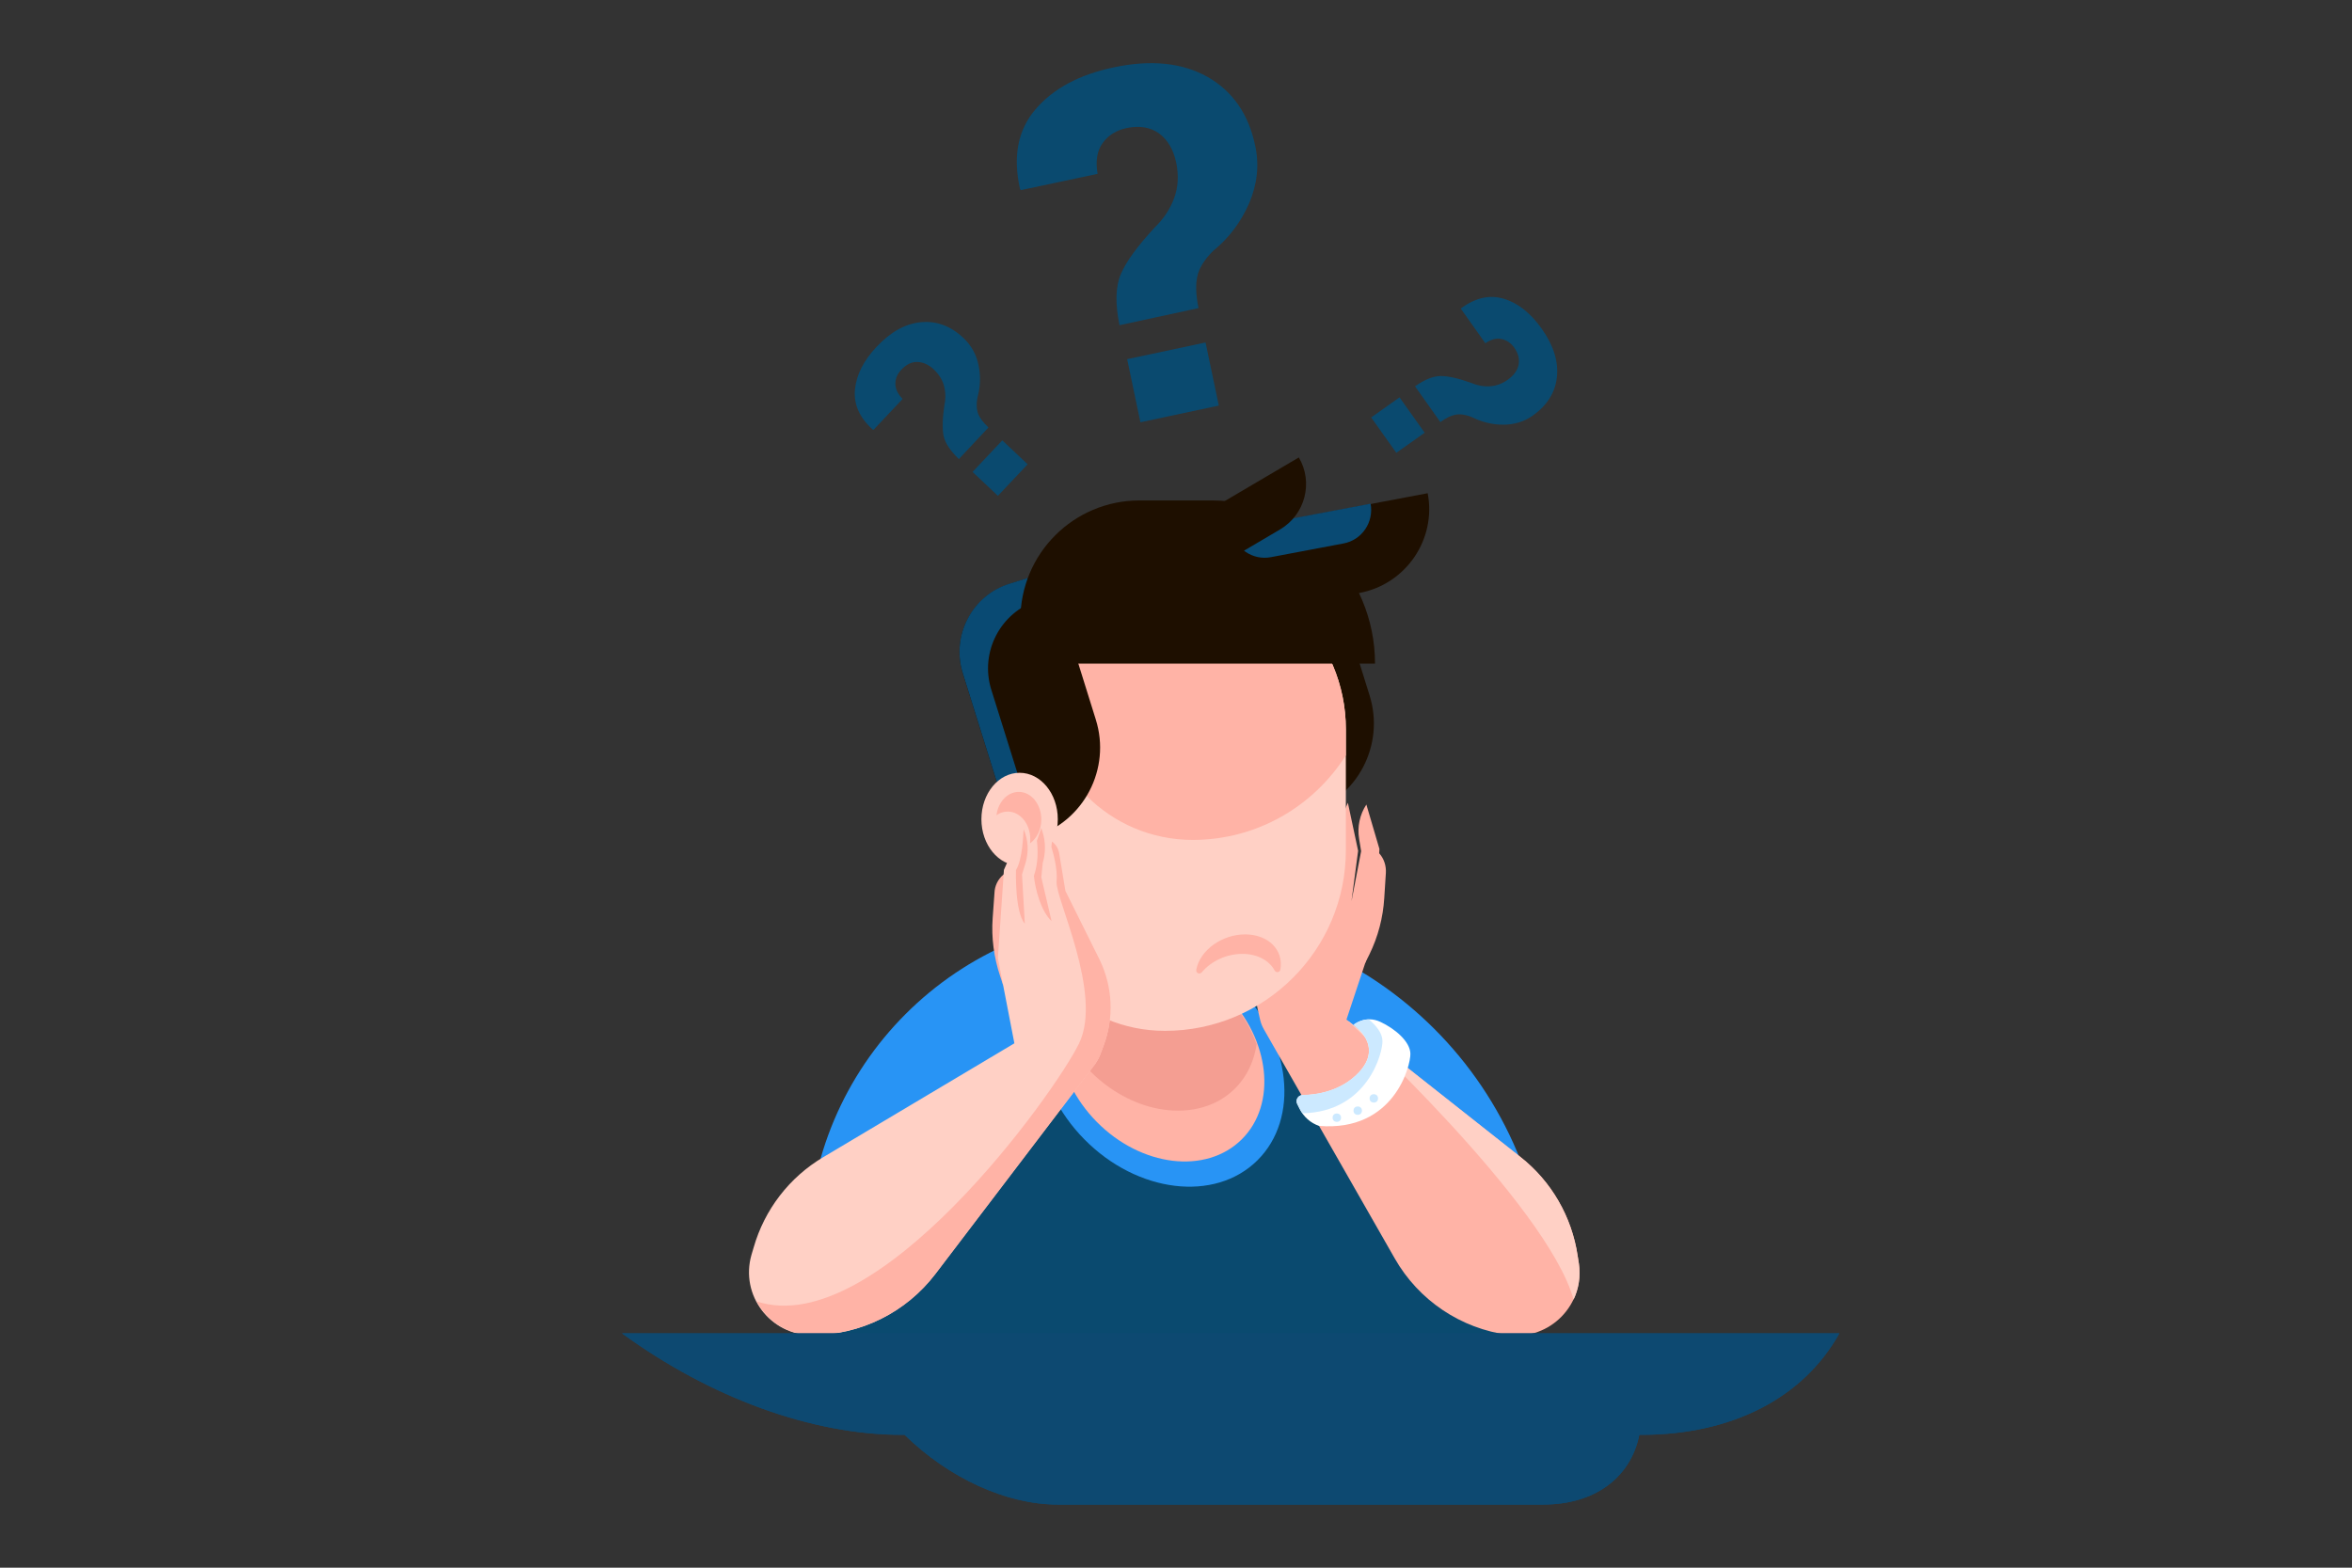 <svg xmlns="http://www.w3.org/2000/svg" xmlns:xlink="http://www.w3.org/1999/xlink" version="1.1" x="0px" y="0px" viewBox="0 0 1170 780" style="enable-background:new 0 0 1170 780;" xml:space="preserve">
<rect x="0" y="0" width="1170" height="780" fill="#333333" stroke="none"/>
<style xmlns="http://www.w3.org/2000/svg" type="text/css">
	.st0{fill:#2894F5;}
	.st1{fill:#0A4A6F;}
	.st2{fill:#FFB3A6;}
	.st3{fill:#F49E92;}
	.st4{fill:#FFD0C5;}
	.st5{fill:#1E0F00;}
	.st6{fill:#094A73;}
	.st7{fill:#FFFFFF;}
	.st8{fill:#CCE9FF;}
	.st9{clip-path:url(#SVGID_2_);fill:#0d4971;}
	.st10{fill:#0d4971;}
</style>
<g xmlns="http://www.w3.org/2000/svg" id="Layer_2">
</g>
<g xmlns="http://www.w3.org/2000/svg" id="Object">
	<path class="st0" d="M578.3,455.9h-10.4c-91.7,0-166,74.3-166,166v32.9c0,5.3,4.3,9.6,9.6,9.6h341c9.5,0,17.1-7.7,17.1-17.1v0   C769.6,541.6,683.9,455.9,578.3,455.9z"/>
	<path class="st1" d="M411.5,664.3h341c4.9,0,9.4-2.1,12.5-5.5l-31.9-22.2c0-78.9-63.9-142.8-142.8-142.8h-4.2   c-68.4,0-123.9,55.5-123.9,123.9l-57.8,43.4C406.1,663.1,408.7,664.3,411.5,664.3z"/>
	
		<ellipse transform="matrix(0.712 -0.703 0.703 0.712 -205.289 558.16)" class="st0" cx="577.3" cy="529.2" rx="53.8" ry="67.8"/>
	
		<ellipse transform="matrix(0.712 -0.703 0.703 0.712 -203.525 557.409)" class="st2" cx="577.3" cy="526.6" rx="45.1" ry="56.8"/>
	<path class="st3" d="M565.7,475.3c-21.3,0-36.3,13.7-39.1,33.1c9,25,34.2,44.2,59.4,44.2c21.3,0,36.3-13.7,39.1-33.1   C616,494.5,590.9,475.3,565.7,475.3z"/>
	<g>
		<path class="st2" d="M686.2,424.7l-2.3-2.6l-3.9,29.5l-1.1,27.9l2.3-4.6c4.3-8.8,6.8-18.3,7.4-28.1l0.8-12.5    C689.6,430.8,688.5,427.3,686.2,424.7z"/>
		<path class="st2" d="M660.1,410.6l-5.5,18.1l-21.4,31.9c-8.1,12.3-10.8,27.4-7.5,41.8l1.2,5.2c0.4,1.6,1,3.1,1.8,4.5l65.1,114    c11.9,20.9,32.9,35,56.7,38.1h0c20.5,2.7,37.9-15.1,34.9-35.6l-0.6-3.8c-2.9-19.4-13.1-37-28.4-49.1l-86.6-68.4l13.6-41l2.8-43.9    l-6.5-22.1l0,0c-3.3,5-4.6,11.1-3.6,17.1l1,6.1l-4.8,24.9l3.3-25.1l-5.1-23.9l-0.8,1.9c-2.2,4.8-2.9,10.1-2.1,15.3l-0.3,7.2    l-8,21.5l5-21.1l0.2-18.7l0,0C662.3,406.4,660.8,408.3,660.1,410.6z"/>
		<path class="st4" d="M756.4,575.7l-86.6-68.4l0,0l0,0c0,0,99.6,91.6,113,139.3c2.5-5.4,3.6-11.5,2.6-18l-0.6-3.8    C781.9,605.4,771.8,587.8,756.4,575.7z"/>
	</g>
	<path class="st5" d="M650.8,404.5l-9.3,2.9L615.1,323c-5.8-18.7,4.6-38.6,23.3-44.5l19.9-6.2l23,73.7   C689,370.6,675.3,396.8,650.8,404.5z"/>
	<path class="st4" d="M579.5,512.9L579.5,512.9c-41.2,0-74.5-33.4-74.5-74.5v-85.8c0-39.3,31.8-71.1,71.1-71.1H588   c45,0,81.5,36.5,81.5,81.5v60C669.5,472.6,629.2,512.9,579.5,512.9z"/>
	<path class="st2" d="M588,281.4h-11.9c-23.5,0-44.4,11.4-57.3,29v33c0,41.2,33.4,74.5,74.5,74.5h0c32.1,0,60.2-16.8,76.2-42.1v-13   C669.5,317.9,633,281.4,588,281.4z"/>
	<path class="st5" d="M514.6,416.4l-9.3,2.9l-26.4-84.3c-5.8-18.7,4.6-38.6,23.3-44.5l19.9-6.2l23,73.7   C552.8,382.5,539.2,408.7,514.6,416.4z"/>
	<path class="st6" d="M493.1,343.1c-5.8-18.7,4.6-38.6,23.3-44.5l9.3-2.9l-3.6-11.5l-19.9,6.2c-18.7,5.8-29.1,25.8-23.3,44.5   l26.4,84.3l9.3-2.9c0.4-0.1,0.9-0.3,1.3-0.4L493.1,343.1z"/>
	<path class="st5" d="M684,330.2H507.6v-22c0-32.7,26.5-59.2,59.2-59.2h36.1C647.7,249,684,285.4,684,330.2L684,330.2z"/>
	<path class="st5" d="M536.9,278.2l173.3-32.8v0c4.4,23-10.8,45.2-33.8,49.6l-89.9,17C563.5,316.3,541.3,301.2,536.9,278.2   L536.9,278.2z"/>
	<path class="st6" d="M612.5,263.7l69.3-13.1v0c1.7,9.2-4.3,18.1-13.5,19.8l-36,6.8C623.1,279,614.3,272.9,612.5,263.7L612.5,263.7z   "/>
	<path class="st5" d="M552.5,282.7l93.6-55.1v0c7.3,12.4,3.2,28.4-9.3,35.8L588.3,292C575.8,299.3,559.8,295.2,552.5,282.7   L552.5,282.7z"/>
	<ellipse class="st4" cx="507.2" cy="407.6" rx="19" ry="23.1"/>
	<path class="st2" d="M506.8,394c-5.6,0-10.3,5-11.1,11.6c1.7-1.2,3.6-1.8,5.6-1.8c6.2,0,11.2,6.1,11.2,13.7c0,0.7,0,1.4-0.1,2.1   c3.3-2.4,5.6-6.8,5.6-11.8C518,400.1,513,394,506.8,394z"/>
	<g>
		<path class="st2" d="M499.1,435.2l2.6-2.3v29.8l-2.6,27.8l-1.6-4.9c-3.1-9.3-4.4-19.1-3.7-28.8l0.9-12.5    C494.8,440.8,496.4,437.5,499.1,435.2z"/>
		<path class="st4" d="M526.8,424.6l3.1,18.7l17.1,34.4c6.4,13.3,7.1,28.6,2,42.4l-1.9,5c-0.6,1.5-1.4,2.9-2.3,4.2l-79.6,104.6    c-14.6,19.1-37.2,30.4-61.3,30.4h0c-20.8,0-35.8-19.9-30.1-39.9l1.1-3.7c5.4-18.9,17.8-35,34.7-45l95-56.6l-8.2-42.4l3-43.9    l9.3-21.1l0,0c2.6,5.4,3.1,11.6,1.4,17.4l-1.8,5.9l1.5,25.3v-25.3L518,412l0.6,1.9c1.6,5,1.6,10.4,0.1,15.5l-0.7,7.1l5.2,22.3    l-2.2-21.6l2.2-18.6l0,0C525.1,420.2,526.4,422.3,526.8,424.6z"/>
		<path class="st2" d="M547.2,525.1l1.9-5c5.1-13.8,4.4-29.1-2-42.4l-17.1-34.4l-3.1-18.7c-0.4-2.4-1.7-4.5-3.6-5.9l-0.3,2.7    c0.9,3,3.2,10.9,2.6,17.3c-0.7,8.2,23.1,55.8,11.2,80.4c-11.9,24.6-100.5,148.2-160.4,128.4c5.2,9.8,15.4,16.7,27.7,16.7h0    c24.1,0,46.7-11.2,61.3-30.4l79.6-104.6C545.8,528,546.6,526.6,547.2,525.1z"/>
	</g>
	<path class="st2" d="M515.8,418.3c0.5,4.2,0.8,11-1.5,17.5c0.7,6.7,3.5,17.5,8.8,22.5v0l-5.1-21.8l0.7-7.1c1.5-5,1.5-10.4-0.1-15.5   L518,412L515.8,418.3z"/>
	<path class="st2" d="M505.4,432.9c0,0-0.7,20.7,4.4,26.7l-1.4-24.5l1.8-5.9c1.6-5.5,1.3-11.4-1-16.6   C509,415.3,508.7,427.6,505.4,432.9z"/>
	<path class="st2" d="M619.4,464.9c-11.5,0-22.4,7.8-24.3,17.5c0,0.1,0,0.1,0,0.2c-0.3,1.5,1.7,2.4,2.7,1.2   c4.6-5.5,12.2-9.2,20.2-9.2c7.5,0,13.4,3.3,16.1,8.3c0.7,1.2,2.5,1,2.8-0.4c0,0,0,0,0,0C638.7,472.7,630.9,464.9,619.4,464.9z"/>
	<g>
		<g>
			<path class="st1" d="M556.9,161.8c-2.2-10.8-2-19.3,0.7-25.5c2.6-6.2,8.3-13.9,16.8-23.1c4.5-4.4,7.7-9.2,9.7-14.7     c2-5.4,2.3-11.3,1-17.6c-1.4-6.5-4.2-11.3-8.5-14.5c-4.3-3.1-9.7-4-16.1-2.7c-5.2,1.1-9.2,3.6-12,7.5c-2.8,3.9-3.6,9-2.5,15.3     l-38.2,8.1l-0.4-0.6c-3.6-16.1-1.1-29.3,7.7-39.6c8.8-10.3,21.8-17.3,39-20.9c18.4-3.9,33.9-2.3,46.5,4.7     c12.5,7.1,20.5,18.5,23.8,34.3c2.1,9.7,1,19.2-3,28.6c-4.1,9.4-10,17.3-18,23.8c-4.3,4.3-6.9,8.5-7.8,12.6     c-0.9,4.1-0.7,9.4,0.6,15.8L556.9,161.8z M606.3,201.8l-39,8.3l-6.6-31.4l39-8.3L606.3,201.8z"/>
		</g>
		<g>
			<path class="st1" d="M694.6,225.3l-12.5-17.6l14.1-10l12.5,17.6L694.6,225.3z M703.9,192.2c4.9-3.4,9.1-5.1,12.8-5.1     c3.7,0,8.7,1.1,15.1,3.4c3.1,1.3,6.2,1.9,9.4,1.7c3.1-0.2,6.1-1.3,8.9-3.3c2.9-2.1,4.7-4.5,5.3-7.3c0.6-2.8-0.1-5.7-2.1-8.6     c-1.7-2.3-3.8-3.8-6.3-4.3c-2.5-0.6-5.3,0.1-8.1,2.1l-12.2-17.2l0.2-0.3c7.2-5.2,14.3-6.8,21.3-4.6c7,2.1,13.2,7.1,18.7,14.8     c5.9,8.3,8.4,16.3,7.6,24c-0.8,7.7-4.8,14.1-11.9,19.2c-4.4,3.1-9.3,4.6-14.8,4.6c-5.5,0-10.7-1.3-15.7-3.8     c-3-1.2-5.7-1.6-7.9-1.2c-2.3,0.4-4.8,1.6-7.7,3.7L703.9,192.2z"/>
		</g>
		<g>
			<path class="st1" d="M477,228.4c-4.3-4.1-6.8-7.9-7.6-11.5c-0.7-3.6-0.6-8.7,0.4-15.4c0.7-3.3,0.6-6.5-0.2-9.5     c-0.8-3-2.5-5.7-5-8.1c-2.6-2.5-5.4-3.7-8.2-3.8c-2.9-0.1-5.5,1.2-8,3.8c-2,2.1-3,4.4-3,7c0,2.6,1.2,5.1,3.6,7.6l-14.5,15.4     l-0.4-0.2c-6.6-6-9.5-12.6-8.8-19.9c0.7-7.3,4.3-14.4,10.8-21.3c7-7.4,14.3-11.5,22.1-12.2c7.7-0.7,14.8,1.9,21.1,7.9     c3.9,3.7,6.4,8.2,7.5,13.6c1.1,5.4,0.9,10.8-0.6,16.1c-0.6,3.2-0.4,5.9,0.4,8c0.8,2.1,2.6,4.4,5.1,6.8L477,228.4z M511.2,231     l-14.8,15.7l-12.6-11.9l14.8-15.7L511.2,231z"/>
		</g>
	</g>
	<path class="st7" d="M673.3,509.9c0,0,5.8-5,13.3-1.5s14.8,9.8,15,15.8s-8.1,39-45.4,36l0,0c-4.2-1.4-7.7-4.5-9.7-8.5l-1.2-2.4   c-1-2,0.4-4.4,2.7-4.4c6.7-0.1,18.9-1.8,27.8-11.1C688.8,520.1,673.3,509.9,673.3,509.9z"/>
	<path class="st8" d="M680.9,507.2c-4.5,0.1-7.6,2.7-7.6,2.7s15.5,10.3,2.5,23.8c-9,9.4-21.1,11-27.8,11.1c-2.2,0-3.7,2.4-2.7,4.4   l1.2,2.4c0.4,0.8,0.9,1.6,1.4,2.3c32.6-0.6,40.1-30.5,39.8-36.1C687.6,514.1,684.7,510.3,680.9,507.2z"/>
	<circle class="st8" cx="683.4" cy="546.5" r="2.1"/>
	<circle class="st8" cx="665" cy="556.1" r="2.1"/>
	<circle class="st8" cx="675.4" cy="552.6" r="2.1"/>
	<g id="Desk">
		<g>
			<defs>
				<path id="SVGID_1_" d="M915,663.4H309.4l0,0c44.2,32.2,94.5,50.5,139.3,50.5h1.3l0,0c22,21.6,50.8,34.7,76.1,34.7h241.6      c25.3,0,43.4-13.1,47.8-34.7v0h1.3C861.6,713.8,897,695.6,915,663.4L915,663.4z"/>
			</defs>
			<use xmlns:xlink="http://www.w3.org/1999/xlink" xlink:href="#SVGID_1_" style="overflow:visible;fill:#0d4971;"/>
			<clipPath id="SVGID_2_">
				<use xmlns:xlink="http://www.w3.org/1999/xlink" xlink:href="#SVGID_1_" style="overflow:visible;"/>
			</clipPath>
			<path class="st9" d="M915,663.4H309.4l0,0c44.2,32.2,94.5,50.5,139.3,50.5h1.3l0,0c22,21.6,50.8,34.7,76.1,34.7h241.6     c25.3,0,43.4-13.1,47.8-34.7v0h1.3C861.6,713.8,897,695.6,915,663.4L915,663.4z"/>
			<line class="st9" x1="324.6" y1="694.5" x2="905.5" y2="694.5"/>
			<line class="st9" x1="370.8" y1="706" x2="477.2" y2="706"/>
			<line class="st9" x1="497" y1="706" x2="573.2" y2="706"/>
			<line class="st9" x1="315" y1="678.2" x2="497" y2="678.2"/>
			<line class="st9" x1="506" y1="725.1" x2="754.1" y2="725.1"/>
			<line class="st9" x1="664.6" y1="738.3" x2="769.9" y2="738.3"/>
			<line class="st9" x1="789.6" y1="674.6" x2="924.1" y2="674.6"/>
			<line class="st9" x1="754.1" y1="674.6" x2="774.8" y2="674.6"/>
			<line class="st9" x1="821.4" y1="684.3" x2="919.3" y2="684.3"/>
			<line class="st9" x1="515" y1="678.2" x2="538.1" y2="678.2"/>
			<line class="st9" x1="477.2" y1="738.3" x2="584.7" y2="738.3"/>
		</g>
		<line class="st10" x1="281" y1="663.8" x2="974" y2="663.8"/>
	</g>
</g>
</svg>